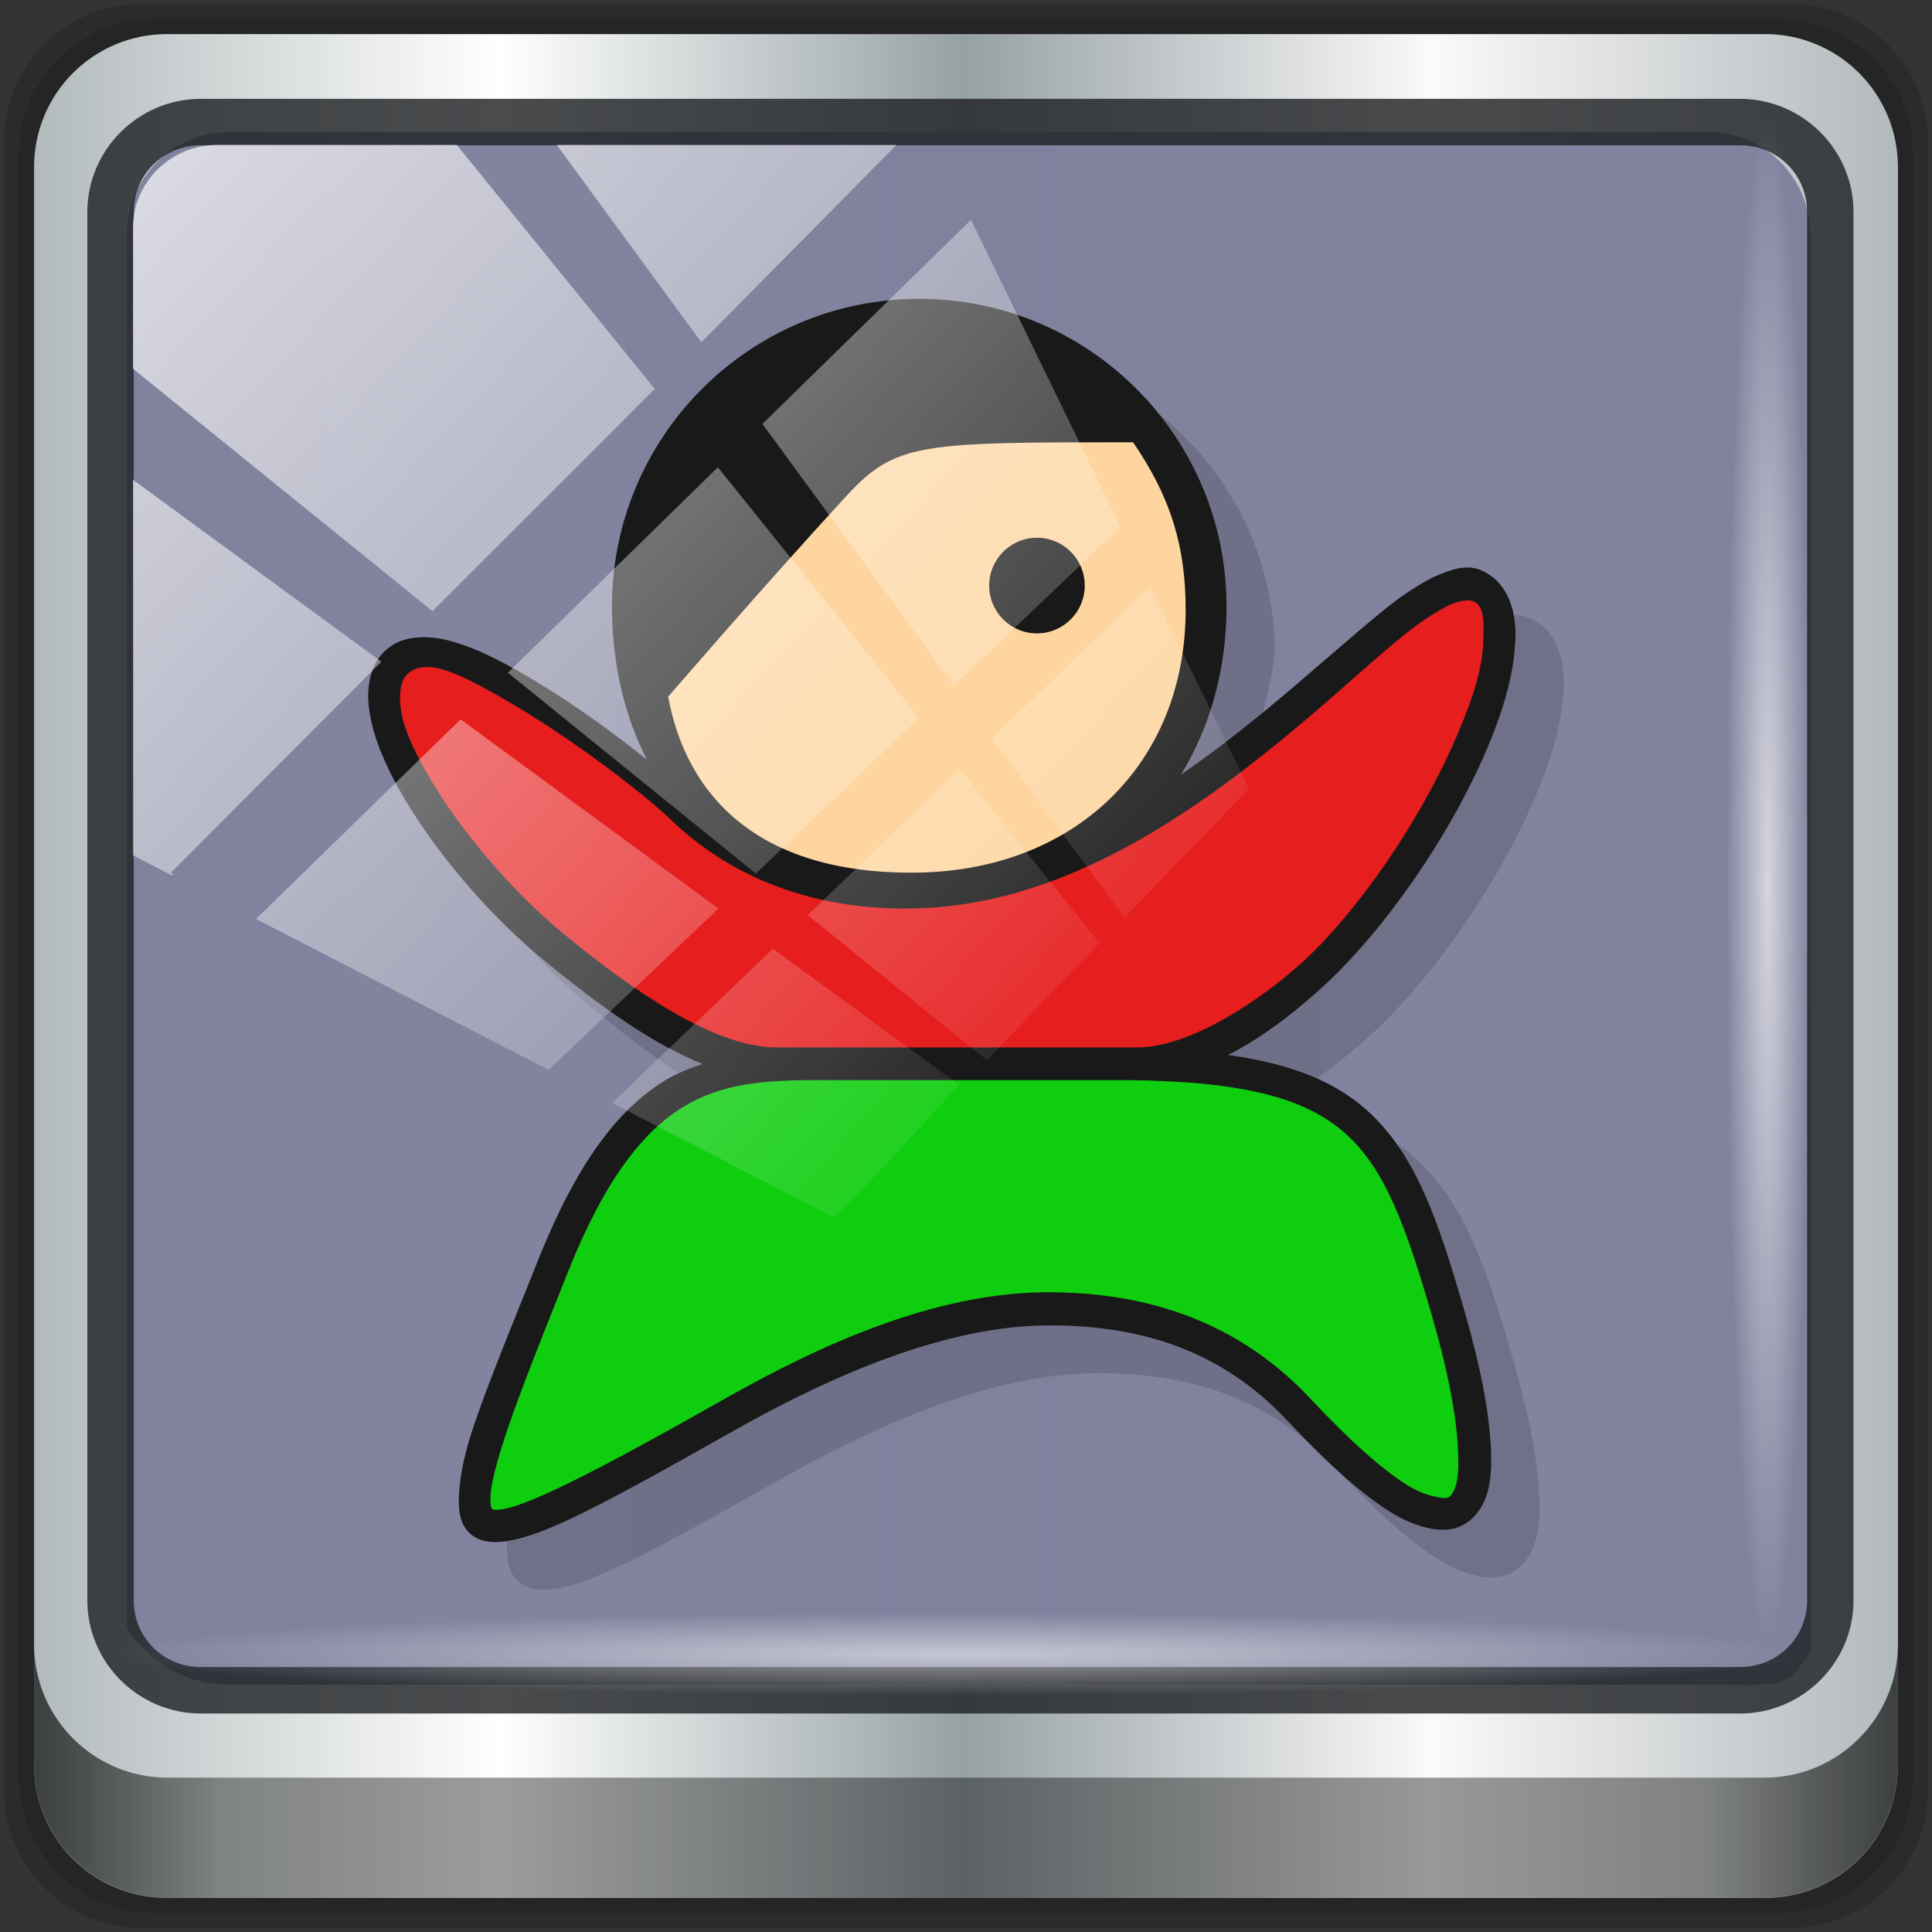 <?xml version="1.0" encoding="UTF-8" standalone="no"?>
<svg
   xmlns:dc="http://purl.org/dc/elements/1.1/"
   xmlns:cc="http://creativecommons.org/ns#"
   xmlns:rdf="http://www.w3.org/1999/02/22-rdf-syntax-ns#"
   xmlns:svg="http://www.w3.org/2000/svg"
   xmlns="http://www.w3.org/2000/svg"
   xmlns:xlink="http://www.w3.org/1999/xlink"
   xmlns:sodipodi="http://sodipodi.sourceforge.net/DTD/sodipodi-0.dtd"
   xmlns:inkscape="http://www.inkscape.org/namespaces/inkscape"
   viewBox="0 0 48 48"
   version="1.1"
   id="svg41"
   sodipodi:docname="gnujump.svg"
   inkscape:version="0.92.2 5c3e80d, 2017-08-06">
  <rect x="0" y="0" width="48" height="48" fill="#333333" stroke="none"/>
  <sodipodi:namedview
     pagecolor="#ffffff"
     bordercolor="#666666"
     borderopacity="1"
     objecttolerance="10"
     gridtolerance="10"
     guidetolerance="10"
     inkscape:pageopacity="0"
     inkscape:pageshadow="2"
     inkscape:window-width="1280"
     inkscape:window-height="943"
     id="namedview43"
     showgrid="false"
     inkscape:zoom="4.9166667"
     inkscape:cx="-9.8206723"
     inkscape:cy="22.372881"
     inkscape:window-x="0"
     inkscape:window-y="19"
     inkscape:window-maximized="1"
     inkscape:current-layer="svg41" />
  <defs
     id="defs7">
    <linearGradient
       id="linearGradient3890"
       y1="0"
       x2="0"
       y2="48"
       gradientUnits="userSpaceOnUse">
      <stop
         style="stop-color:#8889a3;stop-opacity:1"
         id="stop2" />
      <stop
         offset="1"
         style="stop-color:#7d7e9b;stop-opacity:1"
         id="stop4" />
    </linearGradient>
    <linearGradient
       inkscape:collect="always"
       xlink:href="#linearGradient6139-0"
       id="linearGradient4071"
       gradientUnits="userSpaceOnUse"
       gradientTransform="matrix(0.551,0,0,0.551,-2.461,-1.909)"
       x1="6"
       y1="47"
       x2="90"
       y2="47" />
    <linearGradient
       id="linearGradient6139-0">
      <stop
         id="stop6141-2"
         offset="0"
         style="stop-color:#b2babc;stop-opacity:1" />
      <stop
         style="stop-color:#ffffff;stop-opacity:1;"
         offset="0.25"
         id="stop6151-0" />
      <stop
         style="stop-color:#96a1a4;stop-opacity:1"
         offset="0.5"
         id="stop6147-1" />
      <stop
         id="stop6149-4"
         offset="0.75"
         style="stop-color:#fbf9f9;stop-opacity:1;" />
      <stop
         id="stop6143-4"
         offset="1"
         style="stop-color:#b2b9bc;stop-opacity:1" />
    </linearGradient>
    <linearGradient
       gradientTransform="matrix(0.498,0,0,0.498,0.1,0.1)"
       inkscape:collect="always"
       xlink:href="#linearGradient3832-0-6-1-1"
       id="linearGradient4129"
       x1="1.5"
       y1="88.172"
       x2="94.5"
       y2="88.172"
       gradientUnits="userSpaceOnUse" />
    <linearGradient
       id="linearGradient3832-0-6-1-1">
      <stop
         style="stop-color:#000000;stop-opacity:1;"
         offset="0"
         id="stop3834-6-3-7-1" />
      <stop
         id="stop3872-2-4"
         offset="0.1"
         style="stop-color:#000000;stop-opacity:0.588;" />
      <stop
         style="stop-color:#000000;stop-opacity:0.588;"
         offset="0.9"
         id="stop3844-6-2-7-6" />
      <stop
         style="stop-color:#000000;stop-opacity:1;"
         offset="1"
         id="stop3836-5-0-2-9" />
    </linearGradient>
    <radialGradient
       inkscape:collect="always"
       xlink:href="#linearGradient3737"
       id="radialGradient7462"
       gradientUnits="userSpaceOnUse"
       gradientTransform="matrix(0.486,0,0,0.024,16.979,40.016)"
       cx="13.948"
       cy="44.893"
       fx="13.948"
       fy="44.893"
       r="43.199" />
    <linearGradient
       id="linearGradient3737">
      <stop
         offset="0"
         style="stop-color:#ffffff;stop-opacity:1"
         id="stop3739" />
      <stop
         offset="1"
         style="stop-color:#ffffff;stop-opacity:0"
         id="stop3741" />
    </linearGradient>
    <radialGradient
       inkscape:collect="always"
       xlink:href="#linearGradient3737"
       id="radialGradient7464"
       gradientUnits="userSpaceOnUse"
       gradientTransform="matrix(0.442,0,0,0.024,15.807,-44.996)"
       cx="13.948"
       cy="44.893"
       fx="13.948"
       fy="44.893"
       r="43.199" />
    <linearGradient
       inkscape:collect="always"
       xlink:href="#linearGradient3737"
       id="linearGradient4767"
       gradientUnits="userSpaceOnUse"
       x1="2.771"
       y1="-28.642"
       x2="50.528"
       y2="14.514" />
    <clipPath
       id="clipPath4156-4-1"
       clipPathUnits="userSpaceOnUse">
      <path
         inkscape:connector-curvature="0"
         id="path4158-0-8"
         d="m 27.046,-55.695 -14.214,13.321 h 0.061 l 15.653,21.771 10.231,-10.546 C 38.562,-32.302 27.468,-54.819 27.046,-55.695 Z M 9.647,-39.383 -5.241,-25.321 15.988,-7.806 26.372,-18.383 Z m 31.491,12.951 -9.741,9.714 8.945,12.458 7.781,-7.555 z m -49.84,4.379 -13.754,12.982 26.283,13.846 0.061,-0.062 -0.123,-0.062 L 13.599,-5.401 -8.702,-22.053 Z m 38.015,7.401 -9.803,9.775 11.579,9.559 7.628,-7.401 -8.669,-11.009 z m 20.187,5.674 -7.383,7.216 6.188,8.542 5.82,-6.137 z m -32.195,6.322 -9.557,9.498 13.662,7.185 7.934,-7.678 z m 23.312,2.374 -7.107,6.938 8.363,6.907 5.361,-5.674 -0.061,-0.092 -0.092,0.123 -6.464,-8.203 z m -8.73,8.542 -7.505,7.339 10.354,5.458 c 1.397,-1.321 5.675,-6.123 5.851,-6.322 z"
         style="opacity:0.6;fill:#ffffff;fill-opacity:1;stroke:none" />
    </clipPath>
  </defs>
  <path
     style="display:inline;opacity:0.15;fill:#000000;fill-opacity:1;fill-rule:nonzero;stroke:none;stroke-width:0.498"
     d="M 44.486,0.1 H 3.514 c -1.892,0 -3.414,1.523 -3.414,3.414 v 40.971 C 0.1,46.377 1.623,47.9 3.514,47.9 H 44.486 C 46.377,47.9 47.9,46.377 47.9,44.486 V 3.514 c 0,-1.892 -1.523,-3.414 -3.414,-3.414 z"
     id="path3288"
     inkscape:connector-curvature="0" />
  <path
     inkscape:connector-curvature="0"
     id="path4085"
     d="M 44.166,0.473 H 3.834 c -1.862,0 -3.361,1.499 -3.361,3.361 V 44.166 c 0,1.862 1.499,3.361 3.361,3.361 H 44.166 c 1.862,0 3.361,-1.499 3.361,-3.361 V 3.834 c 0,-1.862 -1.499,-3.361 -3.361,-3.361 z"
     style="display:inline;opacity:0.15;fill:#000000;fill-opacity:1;fill-rule:nonzero;stroke:none;stroke-width:0.498" />
  <path
     style="display:inline;fill:url(#linearGradient4071);fill-opacity:1;fill-rule:nonzero;stroke:none;stroke-width:0.498"
     d="M 43.846,0.847 H 4.154 c -1.832,0 -3.308,1.475 -3.308,3.308 V 43.846 c 0,1.832 1.475,3.308 3.308,3.308 H 43.846 c 1.832,0 3.308,-1.475 3.308,-3.308 V 4.154 c 0,-1.832 -1.475,-3.308 -3.308,-3.308 z"
     id="rect4251-1"
     inkscape:connector-curvature="0" />
  <path
     style="display:inline;opacity:0.98;fill:#80819d;fill-opacity:1;fill-rule:nonzero;stroke:none;stroke-width:0.516"
     d="m 5.697,3.28 c -1.422,0 -2.551,1.153 -2.551,2.606 v 10.797 3.648 20.111 c 0.546,0.849 1.478,1.417 2.551,1.417 H 7.738 40.396 43.219 c 1.073,0 1.224,0.018 1.77,-0.831 V 20.33 16.682 5.886 c 0,-1.452 -1.129,-2.606 -2.551,-2.606 z"
     id="path3400-6"
     inkscape:connector-curvature="0"
     sodipodi:nodetypes="sscccsccscccsss" />
  <path
     inkscape:connector-curvature="0"
     id="path4989"
     d="m 4.992,2.455 c -1.552,0 -2.822,1.264 -2.822,2.811 V 39.761 c 0,1.547 1.27,2.811 2.822,2.811 H 43.228 c 1.552,0 2.822,-1.264 2.822,-2.811 V 5.266 c 0,-1.547 -1.27,-2.811 -2.822,-2.811 z m 0,1.155 H 43.228 c 0.94,0 1.669,0.737 1.669,1.656 V 39.761 c 0,0.919 -0.729,1.656 -1.669,1.656 H 4.992 c -0.94,0 -1.669,-0.737 -1.669,-1.656 V 5.266 c 0,-0.919 0.729,-1.656 1.669,-1.656 z"
     style="color:#000000;font-style:normal;font-variant:normal;font-weight:normal;font-stretch:normal;font-size:medium;line-height:normal;font-family:Sans;-inkscape-font-specification:Sans;text-indent:0;text-align:start;text-decoration:none;text-decoration-line:none;letter-spacing:normal;word-spacing:normal;text-transform:none;writing-mode:lr-tb;direction:ltr;baseline-shift:baseline;text-anchor:start;display:inline;overflow:visible;visibility:visible;fill:#1f2224;fill-opacity:0.809;stroke:none;stroke-width:1.183;marker:none;enable-background:accumulate" />
  <path
     inkscape:connector-curvature="0"
     style="display:inline;opacity:0.658;fill:url(#linearGradient4129);fill-opacity:1;fill-rule:nonzero;stroke:none;stroke-width:0.498"
     d="m 0.847,40.851 v 2.987 c 0,1.832 1.482,3.314 3.314,3.314 H 43.839 c 1.832,0 3.314,-1.482 3.314,-3.314 v -2.987 c 0,1.832 -1.482,3.314 -3.314,3.314 H 4.161 c -1.832,0 -3.314,-1.482 -3.314,-3.314 z"
     id="path4118" />
  <rect
     style="opacity:0.55;fill:url(#radialGradient7462);fill-opacity:1;stroke:none;stroke-width:0.498"
     id="rect4131"
     width="41.949"
     height="2.116"
     x="2.776"
     y="40.058"
     rx="0"
     ry="2.116" />
  <rect
     ry="2.116"
     rx="0"
     y="-44.955"
     x="2.868"
     height="2.116"
     width="38.215"
     id="rect4141"
     style="opacity:0.669;fill:url(#radialGradient7464);fill-opacity:1;stroke:none;stroke-width:0.498"
     transform="rotate(90)" />
  <g
     transform="matrix(1.188,0,0,1.188,75.365,44.616)"
     id="g970">
    <g
       id="g39"
       transform="matrix(0.999,0,0,1,-67.725,-42.306)">
      <path
         inkscape:connector-curvature="0"
         id="path25"
         style="fill:#000000;fill-opacity:0.137;fill-rule:nonzero;stroke:none"
         d="m 24.538,12 c -3.553,0 -6.441,2.885 -6.441,6.437 0.042,1.509 0.589,2.799 1.438,3.812 -0.721,-0.658 -1.937,-1.609 -3.127,-2.312 -0.641,-0.379 -1.252,-0.691 -1.813,-0.812 -0.281,-0.061 -0.557,-0.068 -0.813,0 -0.256,0.068 -0.494,0.248 -0.625,0.5 -0.218,0.419 -0.181,0.921 -0.031,1.437 0.15,0.517 0.427,1.062 0.782,1.625 0.71,1.126 1.728,2.282 2.752,3.125 1.267,1.043 2.355,1.795 3.346,2.187 -0.262,0.093 -0.531,0.19 -0.782,0.344 -1,0.613 -1.856,1.745 -2.658,3.75 -0.652,1.63 -1.162,2.848 -1.438,3.75 -0.138,0.451 -0.198,0.812 -0.219,1.125 -0.021,0.313 -0.005,0.636 0.219,0.844 0.224,0.208 0.538,0.212 0.844,0.156 0.306,-0.056 0.666,-0.182 1.094,-0.375 0.856,-0.386 2.01,-1.031 3.564,-1.906 1.567,-0.884 4.174,-2.197 6.566,-2.219 2.346,-0.021 3.901,0.758 5.065,2 0.852,0.909 1.557,1.532 2.157,1.906 0.3,0.187 0.578,0.292 0.844,0.344 0.267,0.051 0.533,0.025 0.75,-0.125 0.217,-0.15 0.367,-0.387 0.438,-0.656 0.071,-0.269 0.081,-0.57 0.063,-0.937 -0.037,-0.735 -0.217,-1.685 -0.563,-2.875 -0.548,-1.887 -1.018,-3.247 -2.032,-4.156 -0.689,-0.617 -1.604,-0.973 -2.908,-1.156 0.795,-0.402 1.513,-0.99 2.064,-1.5 1.226,-1.149 2.494,-2.973 3.252,-4.656 0.379,-0.841 0.638,-1.652 0.688,-2.344 0.084,-0.794 -0.166,-1.433 -0.75,-1.656 -0.336,-0.11 -0.645,0.036 -0.938,0.156 -0.308,0.157 -0.635,0.364 -1,0.656 -0.731,0.584 -1.617,1.395 -2.626,2.219 -0.686,0.56 -1.428,1.122 -2.22,1.625 0.722,-0.964 1.258,-2.241 1.501,-3.875 0,-3.553 -2.888,-6.437 -6.441,-6.437 z" />
      <path
         inkscape:connector-curvature="0"
         id="path27"
         style="fill:#0fcd0f;fill-opacity:1;stroke:none"
         d="m 27.865,26.994 c -0.656,0 -5.476,0 -6.389,0 -2.277,0 -4.03,0.284 -5.607,4.219 -2.606,6.516 -2.6,6.678 3.599,3.18 1.579,-0.891 4.194,-2.244 6.704,-2.267 2.423,-0.022 4.094,0.797 5.315,2.1 3.363,3.587 4.478,2.684 3.114,-2.02 -1.091,-3.76 -1.75,-5.17 -6.736,-5.215 z" />
      <path
         inkscape:connector-curvature="0"
         id="path29"
         style="fill:#191919;fill-opacity:1;fill-rule:nonzero;stroke:none"
         d="m 29.967,17.432 c 0,3.553 -2.513,6.43 -6.433,6.432 -4.124,0.002 -6.432,-2.88 -6.432,-6.432 0,-3.553 2.88,-6.432 6.432,-6.432 3.553,0 6.433,2.88 6.433,6.432 z" />
      <path
         inkscape:connector-curvature="0"
         id="path31"
         style="fill:#fed59f;fill-opacity:1;fill-rule:nonzero;stroke:none"
         d="m 28.01,14 c -4.416,0 -4.964,0 -5.987,1.108 -1.618,1.752 -3.745,4.212 -3.745,4.212 0.372,2.023 1.829,3.71 5.177,3.68 3.321,-0.03 5.657,-2.265 5.656,-5.5 0,-1.285 -0.292,-2.326 -1.101,-3.5 z" />
      <path
         inkscape:connector-curvature="0"
         id="path33"
         style="fill:#e61e1e;fill-opacity:1;stroke:none"
         d="m 35.13,16.979 c -1.402,-0.536 -5.954,6.35 -11.755,6.421 -1.373,0.027 -3.373,-0.279 -4.898,-1.738 -1.321,-1.263 -5.297,-4.283 -6.02,-2.889 -0.631,1.211 1.441,4.147 3.425,5.78 1.943,1.6 3.435,2.436 4.672,2.436 2.778,0 4.38,0 7.545,0 1.303,0 2.808,-1.052 3.747,-1.923 2.357,-2.21 4.972,-7.228 3.287,-8.09 z" />
      <path
         inkscape:connector-curvature="0"
         id="path35"
         style="fill:#191919;fill-opacity:1;fill-rule:nonzero;stroke:none"
         d="m 25,17.64 c 0,0.353 -0.284,0.64 -0.634,0.64 -0.35,0 -0.634,-0.286 -0.634,-0.64 0,-0.353 0.284,-0.64 0.634,-0.64 0.35,0 0.634,0.286 0.634,0.64 z"
         transform="matrix(1.578,0,0,1.563,-12.451,-10.575)" />
      <path
         inkscape:connector-curvature="0"
         id="path37"
         style="color:#000000;display:inline;visibility:visible;fill:#191919;fill-opacity:1;fill-rule:nonzero;stroke:none"
         d="m 34.31,16.812 c -0.308,0.157 -0.635,0.364 -1,0.656 -0.731,0.584 -1.615,1.395 -2.625,2.219 -2.02,1.648 -4.544,3.341 -7.313,3.375 -1.317,0.026 -3.22,-0.283 -4.656,-1.656 -0.686,-0.656 -2.03,-1.711 -3.313,-2.469 -0.641,-0.379 -1.251,-0.691 -1.813,-0.813 -0.281,-0.061 -0.556,-0.068 -0.813,0 -0.256,0.068 -0.494,0.248 -0.625,0.5 -0.218,0.419 -0.181,0.921 -0.031,1.438 0.15,0.517 0.426,1.062 0.781,1.625 0.71,1.126 1.726,2.282 2.75,3.125 1.267,1.043 2.353,1.795 3.344,2.188 -0.262,0.093 -0.531,0.19 -0.781,0.344 -1,0.613 -1.855,1.745 -2.656,3.75 -0.652,1.63 -1.161,2.849 -1.438,3.75 -0.138,0.451 -0.198,0.812 -0.219,1.125 -0.021,0.313 -0.005,0.636 0.219,0.844 0.224,0.208 0.537,0.212 0.844,0.156 0.306,-0.056 0.666,-0.182 1.094,-0.375 0.856,-0.386 2.01,-1.031 3.563,-1.906 1.567,-0.884 4.171,-2.197 6.563,-2.219 2.346,-0.021 3.898,0.758 5.063,2 0.852,0.909 1.556,1.532 2.156,1.906 0.3,0.187 0.577,0.292 0.844,0.344 0.267,0.051 0.533,0.025 0.75,-0.125 0.217,-0.15 0.367,-0.387 0.438,-0.656 0.071,-0.269 0.081,-0.57 0.063,-0.938 -0.037,-0.735 -0.217,-1.685 -0.563,-2.875 -0.548,-1.887 -1.017,-3.247 -2.031,-4.156 -0.689,-0.617 -1.603,-0.973 -2.906,-1.156 0.795,-0.402 1.512,-0.99 2.063,-1.5 1.226,-1.149 2.492,-2.974 3.25,-4.656 0.379,-0.841 0.638,-1.652 0.688,-2.344 0.084,-0.794 -0.165,-1.433 -0.75,-1.656 -0.336,-0.11 -0.644,0.036 -0.938,0.156 z m 1.022,1.507 c -0.04,0.559 -0.288,1.258 -0.647,2.055 -0.718,1.594 -1.931,3.377 -3.063,4.438 -0.907,0.841 -2.409,1.844 -3.531,1.844 -2.51,0 -5.02,0 -7.531,0 -1.086,0 -2.546,-0.792 -4.469,-2.375 -0.96,-0.79 -1.961,-1.916 -2.625,-2.969 -0.332,-0.526 -0.595,-1.012 -0.719,-1.438 -0.123,-0.426 -0.097,-0.751 0,-0.938 0.185,-0.268 0.473,-0.255 0.688,-0.217 0.43,0.093 1.017,0.42 1.625,0.78 1.217,0.719 2.652,1.799 3.287,2.406 1.614,1.544 3.596,1.872 5.03,1.844 3.03,-0.037 5.693,-1.852 7.75,-3.531 1.029,-0.839 1.895,-1.66 2.594,-2.219 0.349,-0.279 0.675,-0.476 0.906,-0.594 0.843,-0.36 0.717,0.34 0.71,0.914 z m -13.866,9.02 c 0.913,0 5.751,0 6.406,0 2.461,0.022 3.76,0.378 4.594,1.125 0.834,0.747 1.269,1.97 1.813,3.844 0.337,1.161 0.499,2.074 0.531,2.719 0.016,0.322 0.013,0.581 -0.031,0.75 -0.045,0.169 -0.109,0.249 -0.156,0.281 -0.047,0.032 -0.105,0.028 -0.25,0 -0.145,-0.028 -0.369,-0.091 -0.625,-0.25 -0.512,-0.319 -1.202,-0.928 -2.031,-1.813 -1.278,-1.363 -3.063,-2.241 -5.563,-2.219 -2.629,0.024 -5.254,1.415 -6.844,2.313 -1.549,0.874 -2.725,1.511 -3.531,1.875 -0.403,0.182 -0.729,0.306 -0.938,0.344 -0.208,0.038 -0.249,0 -0.25,0 0,0 -0.046,-0.062 -0.031,-0.281 0.015,-0.219 0.088,-0.543 0.219,-0.969 0.261,-0.852 0.755,-2.09 1.406,-3.719 0.772,-1.93 1.568,-2.925 2.406,-3.438 0.838,-0.512 1.75,-0.563 2.875,-0.563 z" />
    </g>
  </g>
  <rect
     transform="matrix(0.532,0,0,0.522,2.239,19.259)"
     style="opacity:0.7;fill:url(#linearGradient4767);fill-opacity:1;stroke:none"
     id="rect4146"
     width="75.966"
     height="69.024"
     x="2"
     y="-30"
     rx="3.957"
     ry="3.957"
     clip-path="url(#clipPath4156-4-1)" />
</svg>
